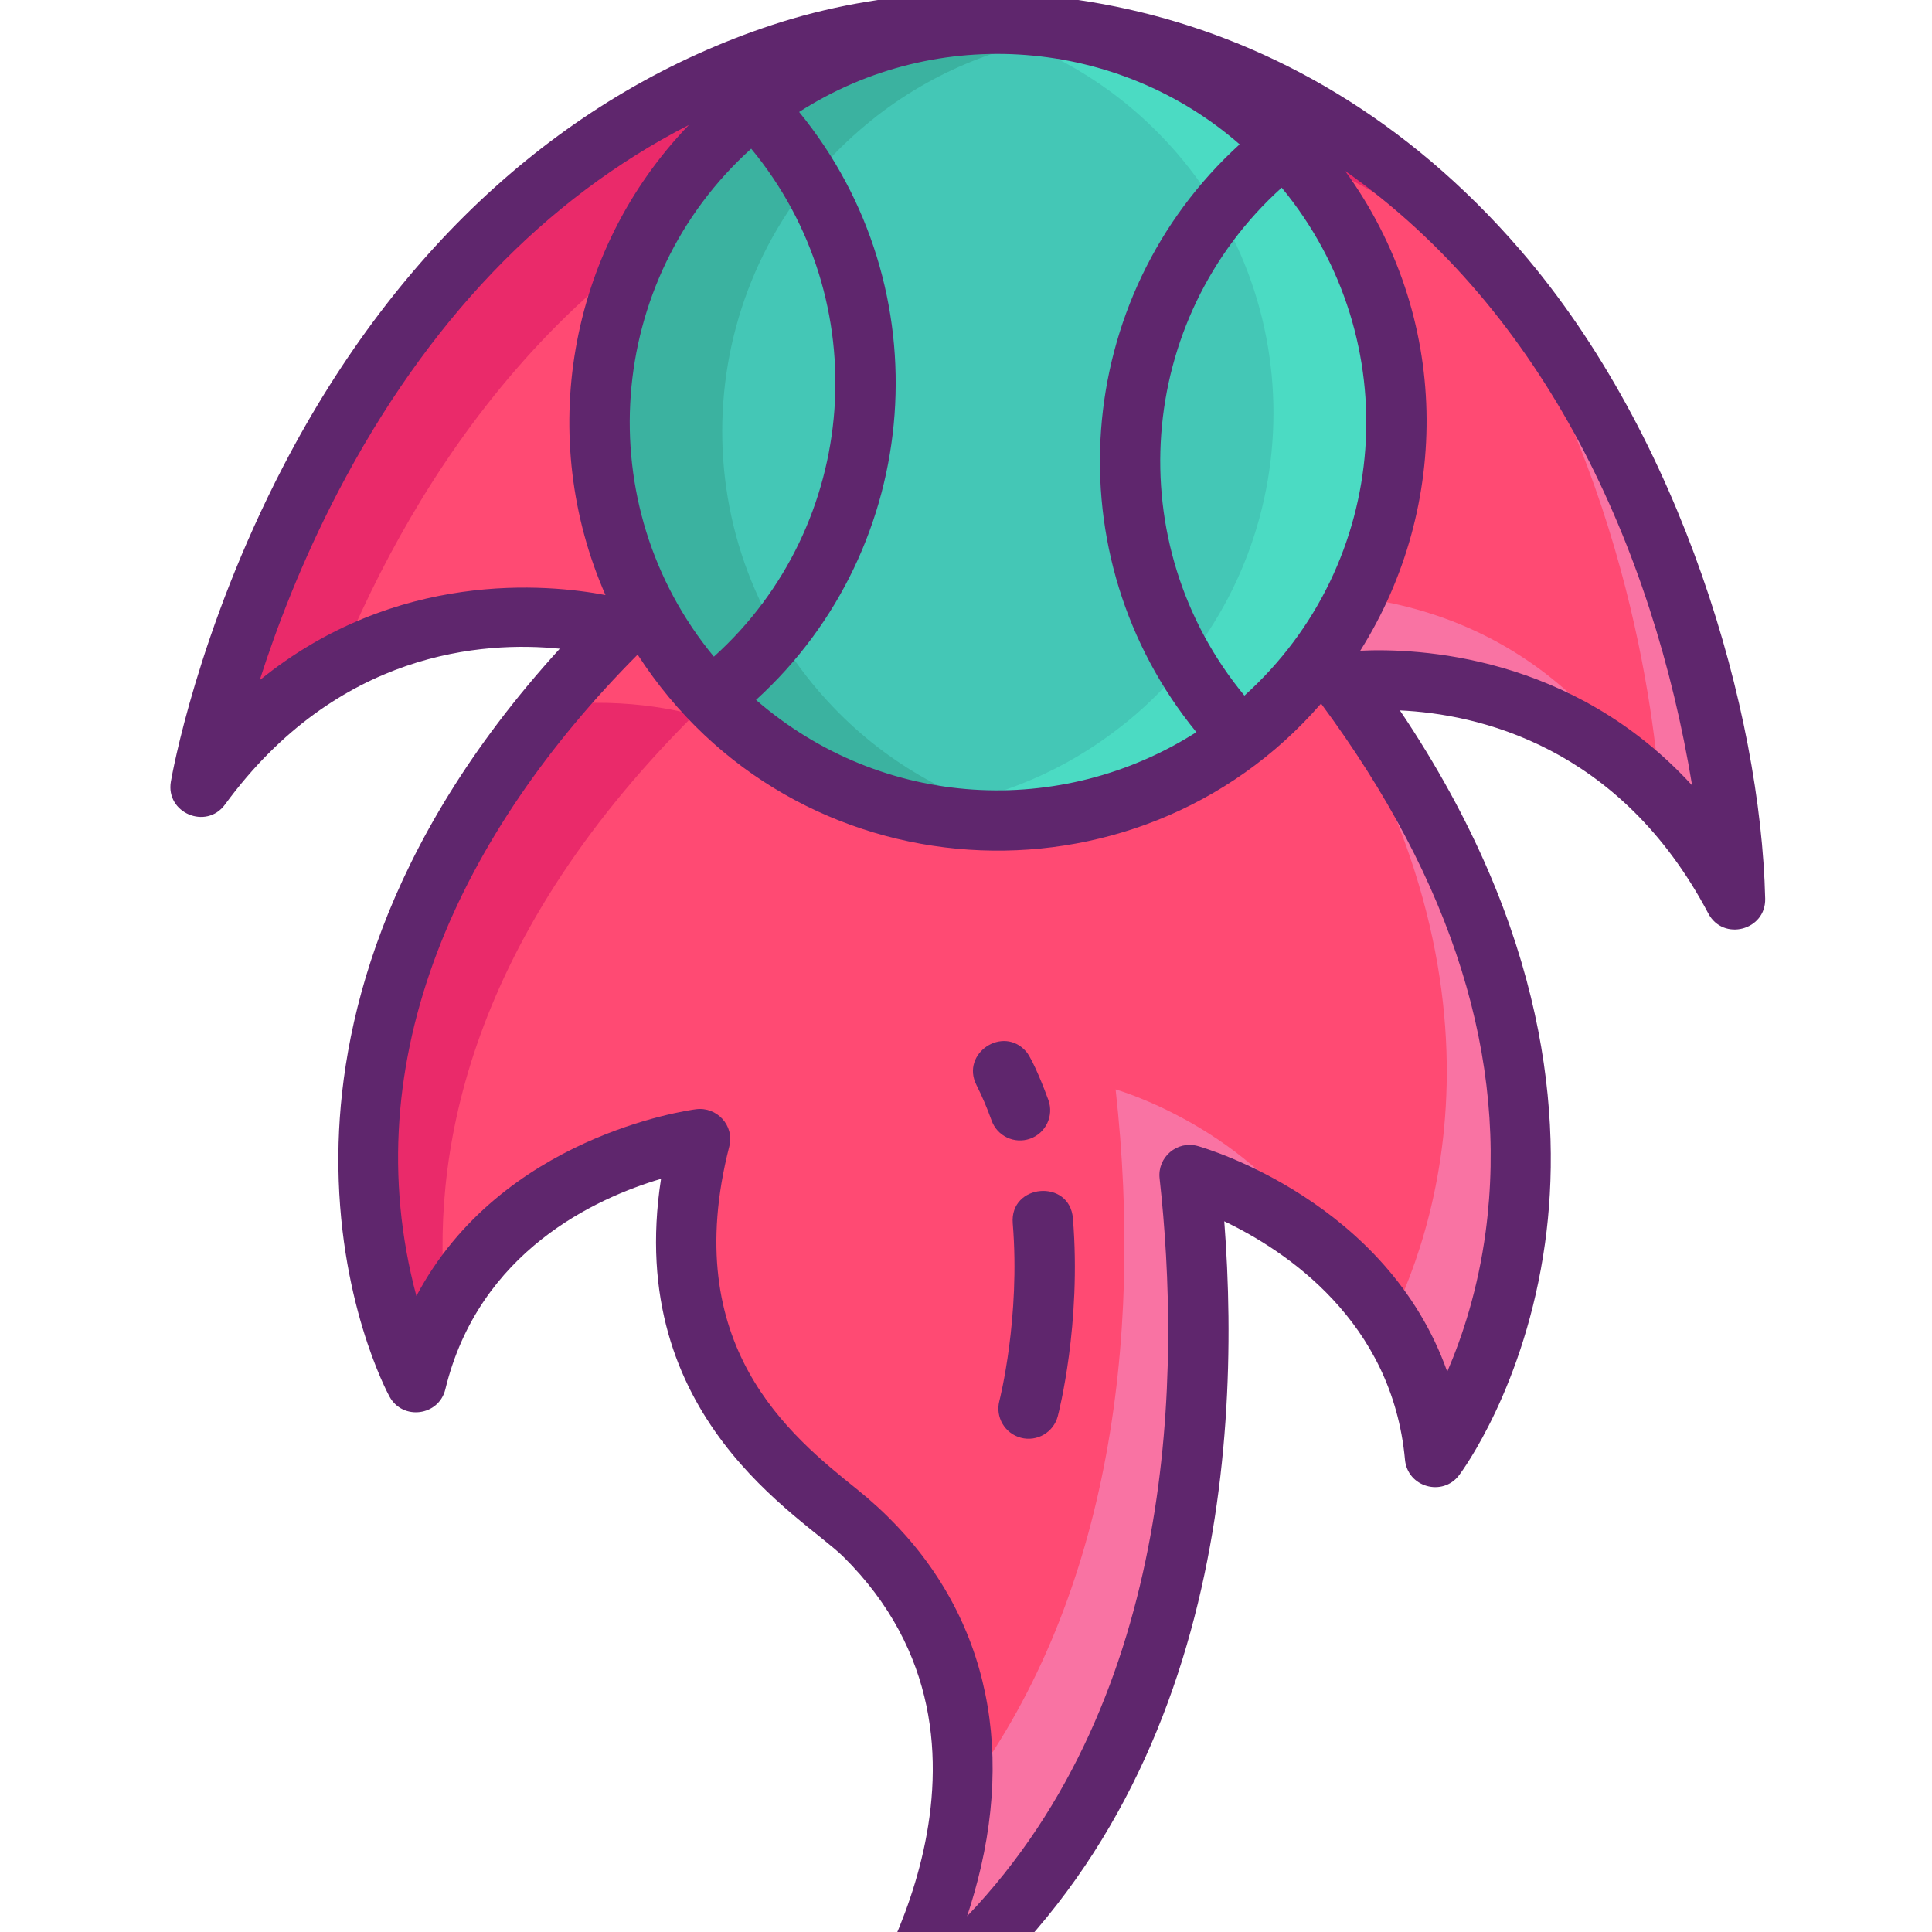 <svg width="256" height="256" xmlns="http://www.w3.org/2000/svg" enable-background="new 0 0 256 256">
 <g>
  <title>Layer 1</title>
  <g id="svg_1" transform="rotate(-130.801 128.001 118)">
   <g id="svg_2">
    <path d="m204.683,50.217c8.654,37.581 -20.531,55.704 -20.531,55.704c-5.324,-74.369 -57.841,-85.653 -57.841,-85.653c16.879,23.596 -0.214,49.522 -0.214,49.522c-19.902,-28.543 -45.583,-18.434 -54.031,-17.782c-39.079,3.015 -50.816,-41.073 -50.816,-41.073c-5.073,43.542 22.726,80.053 58.848,104.855c0,0 -25.919,17.086 -49.522,0.214c0,0 11.291,52.509 85.66,57.833c0,0 -18.123,29.185 -55.704,20.531c0,0 59.641,49.063 121.809,23.208c10.166,-4.228 19.314,-10.576 27.1,-18.362l0.083,-0.083c7.785,-7.785 14.132,-16.931 18.36,-27.096c25.864,-62.174 -23.201,-121.818 -23.201,-121.818z" fill="#ff4a73" id="svg_3"/>
    <g fill="#f973a3" id="svg_4">
     <path d="m21.248,10.937s4.28,16.06 16.26,28.13c6.53,31.17 29.55,57.47 57.59,76.72c0,0 -15.67,10.33 -33.74,7c10.94,-1.86 18.74,-7 18.74,-7c-36.12,-24.8 -63.92,-61.31 -58.85,-104.85z" id="svg_5"/>
     <path d="m116.238,173.837c-74.37,-5.32 -85.66,-57.83 -85.66,-57.83c5.8,4.14 11.73,6.23 17.39,7.04c6.07,14.5 25.9,46.69 83.27,50.79c0,0 -16.19,26.08 -49.71,21.62c23.36,-3.34 34.71,-21.62 34.71,-21.62z" id="svg_6"/>
     <path d="m151.788,224.827c-49.81,3.63 -91.26,-30.46 -91.26,-30.46c6.17,1.42 11.82,1.82 16.95,1.5c7.72,5.8 37.53,26.39 74.31,28.96z" id="svg_7"/>
    </g>
    <path d="m131.408,29.867c-1.17,-3.2 -2.83,-6.42 -5.1,-9.6c0,0 45.97,9.87 56.26,72.04c-6.19,9.13 -13.41,13.61 -13.41,13.61c-3.11,-43.43 -22.31,-65.34 -37.75,-76.05z" fill="#ea2a6a" id="svg_8"/>
    <path d="m227.888,172.037c-4.23,10.16 -10.58,19.31 -18.36,27.09l-0.09,0.09c-7.78,7.78 -16.93,14.13 -27.1,18.36c-15.65,6.51 -31.13,8.27 -45.55,7.25c9.94,-0.72 20.21,-2.95 30.55,-7.25c10.17,-4.23 19.32,-10.58 27.1,-18.36l0.09,-0.09c7.78,-7.78 14.13,-16.93 18.36,-27.09c15.6,-37.51 3.94,-74.09 -7.77,-97.21c1.53,-7 1.74,-15.19 -0.43,-24.61c0,0 49.06,59.64 23.2,121.82z" fill="#ea2a6a" id="svg_9"/>
    <path d="m225.039,161.739c0,11.66 -3.781,22.425 -10.181,31.163c-3.218,4.4 -7.104,8.273 -11.491,11.491l-0.007,0.007c-8.012,5.858 -17.722,9.512 -28.241,10.075c-30.747,1.598 -55.7,-22.819 -55.7,-52.728c0,-11.519 3.725,-22.312 10.153,-31.12c0.007,-0.007 0.007,-0.007 0.014,-0.014c3.204,-4.386 7.076,-8.273 11.497,-11.512c0,0 12.371,-10.174 31.149,-10.167c29.157,0.006 52.8,23.649 52.807,52.805z" fill="#44c7b6" id="svg_10"/>
    <path d="m186.674,202.92c10.491,-0.563 20.186,-4.203 28.184,-10.019c-9.083,12.406 -23.453,20.693 -39.738,21.573c-30.747,1.598 -55.7,-22.819 -55.7,-52.728c0,-17.264 8.372,-32.916 21.664,-42.646c0.014,0 0.028,-0.014 0.035,-0.021c-5.844,7.998 -9.505,17.701 -10.061,28.227c-0.063,0.95 -0.091,1.922 -0.092,2.894c0.007,29.17 23.643,52.806 52.806,52.806c0.973,-0.001 1.944,-0.03 2.902,-0.086z" fill="#4bdbc3" id="svg_11"/>
    <path d="m225.039,161.739c0,11.66 -3.781,22.425 -10.181,31.163c-3.218,4.4 -7.104,8.273 -11.491,11.491c5.837,-8.005 9.477,-17.701 10.047,-28.212c0.042,-0.958 0.07,-1.915 0.07,-2.887c0,-29.163 -23.636,-52.799 -52.806,-52.806c-0.972,0 -1.929,0.028 -2.88,0.077c-10.526,0.556 -20.214,4.217 -28.212,10.047c3.204,-4.386 7.076,-8.273 11.497,-11.512c0,0 12.371,-10.174 31.149,-10.167c29.157,0.007 52.8,23.65 52.807,52.806z" fill="#3bb2a0" id="svg_12"/>
   </g>
   <g fill="#5f266d" id="svg_13">
    <path d="m231.578,173.572c10.984,-26.405 10.335,-56.573 -1.878,-87.241c-9.159,-22.998 -21.41,-38.026 -21.927,-38.655c-2.671,-3.249 -7.931,-0.662 -6.987,3.438c5.673,24.637 -5.98,40.095 -13.354,47.074c-4.213,-35.122 -19.252,-55.18 -31.556,-65.988c-14.411,-12.658 -28.146,-15.719 -28.724,-15.843c-3.551,-0.77 -6.222,3.264 -4.094,6.238c10.969,15.333 6.106,31.732 2.431,39.852c-20.818,-24.45 -46.195,-15.008 -53.73,-14.427c-35.241,2.724 -46.195,-36.45 -46.643,-38.113c-1.129,-4.248 -7.33,-3.796 -7.838,0.566c-5.865,50.334 29.811,86.091 55.186,104.793c-8.244,3.613 -24.539,8.222 -39.561,-2.516c-2.965,-2.12 -7.003,0.528 -6.237,4.095c0.124,0.578 3.187,14.311 15.847,28.72c10.809,12.302 30.872,27.337 65.99,31.552c-6.982,7.377 -22.441,19.024 -47.073,13.354c-4.103,-0.941 -6.687,4.314 -3.438,6.987c19.087,15.705 53.449,31.593 86.271,31.593c46.292,0 75.962,-28.186 87.315,-55.479zm-52.421,36.483c-0.802,-30.1 -25.119,-54.424 -55.216,-55.237c3.04,-20.962 19.329,-38.181 41.36,-41.379c0.804,30.107 25.135,54.435 55.244,55.234c-3.082,21.654 -20.273,38.389 -41.388,41.382zm-7.988,0.466c-26.17,-0.568 -47.172,-21.542 -47.722,-47.716c26.069,0.559 47.16,21.647 47.722,47.716zm39.082,-145.159c3.808,6.229 8.275,14.491 12.104,24.151c9.369,23.636 11.514,46.097 6.431,66.975c-2.144,-23.215 -18.309,-42.429 -39.93,-49.065c6.061,-4.804 20.719,-18.785 21.395,-42.061zm10.761,95.323c-26.073,-0.558 -47.166,-21.652 -47.723,-47.725c26.067,0.565 47.16,21.659 47.723,47.725zm-172.197,-20.07c-5.138,-5.777 -8.545,-11.472 -10.742,-16.005c22.284,8.677 43.223,-4.818 44.227,-5.48c2.368,-1.561 2.402,-5.031 0.063,-6.637c-20.866,-14.327 -53.448,-42.861 -57.336,-83.191c1.11,1.86 2.358,3.769 3.753,5.669c12.132,16.517 29.211,23.818 48.636,20.25c11.154,-2.051 29.823,-5.483 45.4,16.857c1.676,2.405 5.117,2.196 6.621,-0.086c0.663,-1.005 14.164,-21.947 5.484,-44.228c29.348,14.219 42.663,44.694 45.178,77.727c-37.8,-5.271 -69.44,27.331 -64.085,64.311c-29.307,-2.193 -51.918,-12.006 -67.199,-29.187zm26.862,59.321c23.566,-0.687 37.612,-15.711 42.244,-21.625c6.649,21.715 25.735,38.025 49.435,40.022c-31.495,7.871 -64.429,-1.74 -91.679,-18.397z" id="svg_14"/>
    <path d="m90.576,93.875c-10.126,-7.388 -16.523,-16.527 -16.656,-16.719c-1.252,-1.819 -3.741,-2.28 -5.562,-1.029c-1.82,1.252 -2.282,3.742 -1.03,5.563c0.289,0.42 7.203,10.381 18.532,18.648c4.284,3.126 8.967,-3.36 4.716,-6.463z" id="svg_15"/>
    <path d="m107.594,102.209c-1.608,-0.402 -3.243,-0.923 -4.86,-1.549c-2.059,-0.801 -4.377,0.224 -5.175,2.284s0.224,4.377 2.284,5.175c1.335,0.518 5.453,1.972 6.784,1.972c4.677,0 5.525,-6.742 0.967,-7.882z" id="svg_16"/>
   </g>
  </g>
 </g>

</svg>
